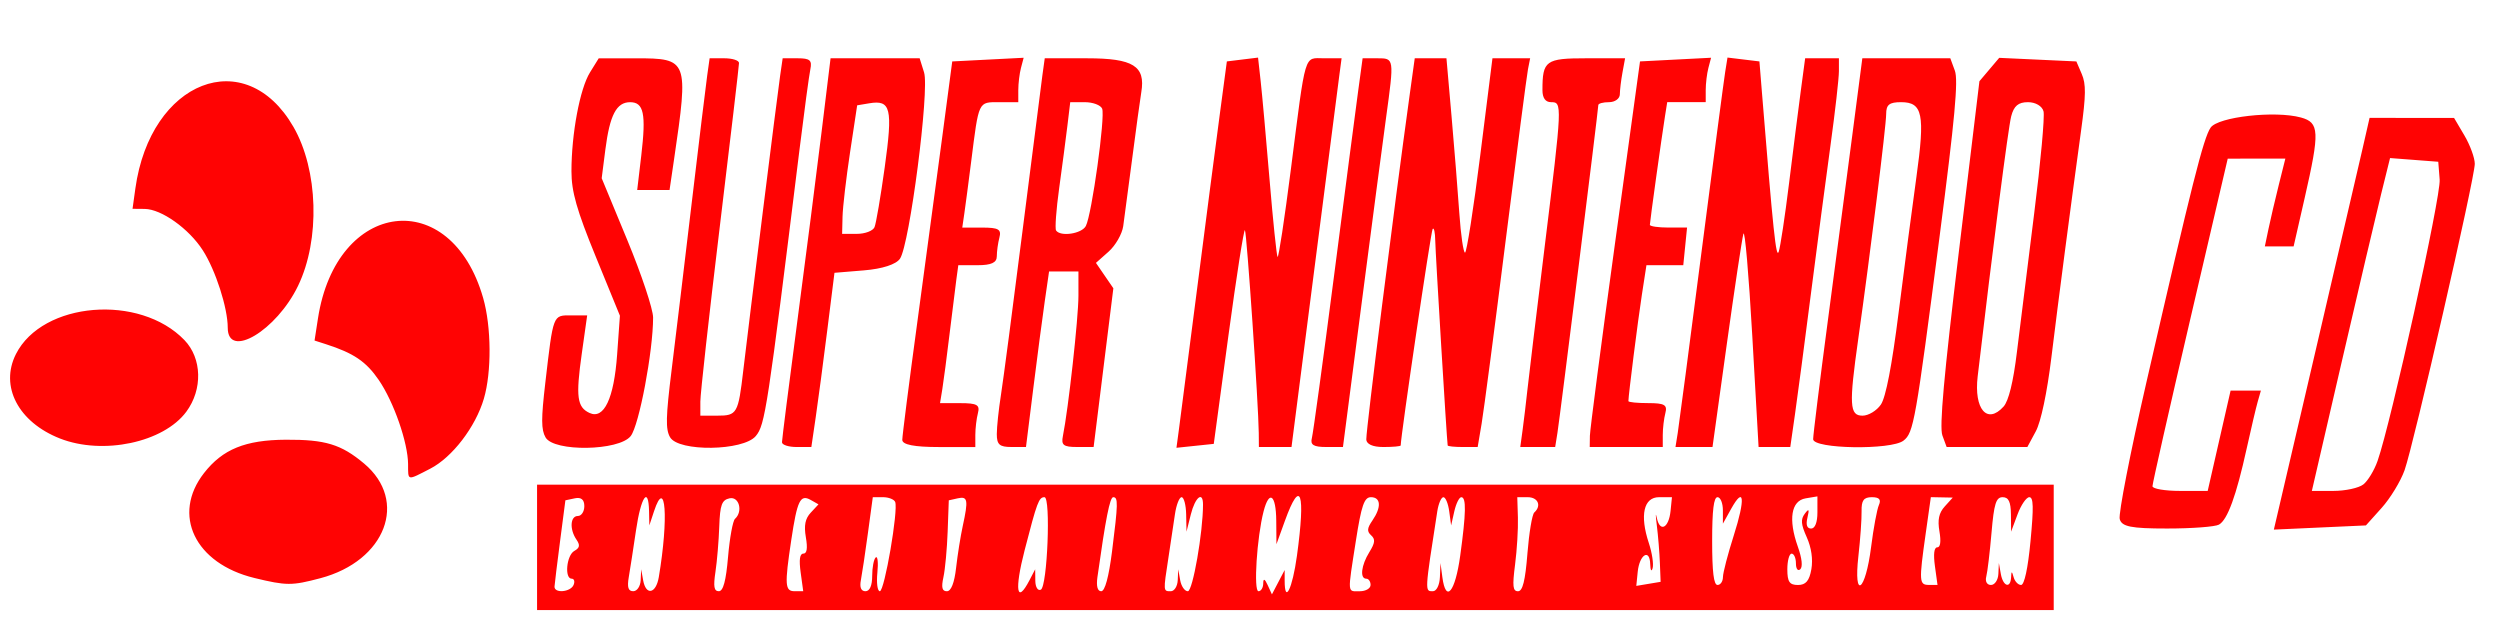 <svg height="27.5mm" viewBox="0 0 107 27.5" width="107mm" xmlns="http://www.w3.org/2000/svg"><path d="m97.14 230.601v-8.36h132.475 132.475v8.36 8.36h-132.475-132.475zm6.38 5.016c.255-.46.106-.836-.331-.836-1.291 0-.906-3.117.457-3.7.954-.408 1.043-.767.375-1.511-1.231-1.371-1.09-3.149.25-3.149.619 0 1.126-.591 1.126-1.312 0-.876-.55-1.223-1.654-1.045l-1.654.267-.927 5.434c-.51 2.989-.948 5.716-.973 6.061-.069.937 2.795.757 3.331-.209zm11.721-.627.087-1.463.343 1.463c.488 2.081 2.245 1.812 2.737-.418 1.739-7.889 1.205-13.493-.837-8.778l-.814 1.881-.051-1.881c-.092-3.41-1.412-1.96-2.27 2.493-.463 2.406-1.035 5.227-1.269 6.27-.311 1.382-.1 1.895.78 1.895.664 0 1.246-.658 1.294-1.463zm15.266-3.122c.283-2.522.828-4.801 1.212-5.065 1.425-.981.724-3.01-.946-2.739-1.359.221-1.672.871-1.802 3.744-.087 1.912-.387 4.639-.667 6.061-.389 1.97-.248 2.584.589 2.584.769 0 1.254-1.377 1.613-4.585zm12.681 2.077c-.306-1.702-.153-2.508.475-2.508.623 0 .765-.713.435-2.179-.355-1.577-.119-2.484.857-3.284l1.348-1.105-1.364-.589c-1.815-.783-2.35.058-3.389 5.34-1.187 6.033-1.116 6.833.606 6.833h1.482zm12.497.468c0-1.122.277-2.231.615-2.464.338-.233.469.685.29 2.04-.179 1.355.016 2.464.432 2.464.816 0 3.258-10.862 2.678-11.908-.193-.347-1.151-.631-2.129-.631h-1.779l-.855 4.807c-.47 2.644-1.024 5.465-1.23 6.27-.243.948.039 1.463.802 1.463.747 0 1.176-.745 1.176-2.041zm14.66-1.094c.257-1.724.779-4.226 1.16-5.559.998-3.491.879-3.994-.873-3.695l-1.565.267-.199 4.18c-.109 2.299-.441 5.026-.737 6.061-.397 1.389-.239 1.881.605 1.881.737 0 1.308-1.113 1.61-3.135zm12.817 1.672.997-1.463.024 1.533c.013.846.444 1.378.962 1.187 1.147-.422 1.765-12.333.64-12.333-.984 0-1.294.632-3.465 7.056-1.806 5.343-1.395 7.302.842 4.02zm14.425-3.858c1.058-6.395 1.081-7.218.205-7.218-.584 0-1.316 2.826-2.759 10.658-.223 1.21.013 1.881.664 1.881.649 0 1.325-1.904 1.891-5.321zm11.475 3.858.087-1.463.343 1.463c.189.805.79 1.463 1.337 1.463.853 0 2.649-7.841 2.649-11.563 0-1.834-1.375-.981-2.13 1.322l-.754 2.299-.06-2.299c-.033-1.264-.391-2.299-.796-2.299-.405 0-.931 1.035-1.169 2.299-.238 1.264-.751 3.876-1.14 5.804-.906 4.488-.91 4.437.419 4.437.619 0 1.165-.658 1.213-1.463zm14.936.418c.008-.701.259-.632.765.209l.753 1.254 1.112-1.623 1.112-1.623v1.414c0 3.187 1.351 1.096 2.148-3.323 1.525-8.456.636-10.434-2.097-4.667l-1.486 3.135-.033-3.135c-.037-3.482-1.225-4.156-2.21-1.254-1.176 3.462-1.78 10.658-.896 10.658.452 0 .826-.471.832-1.045zm18.753.209c0-.46-.338-.836-.751-.836-1.159 0-.89-1.787.533-3.538 1.008-1.241 1.077-1.722.32-2.243-.763-.525-.718-.938.218-1.979 1.599-1.78 1.488-3.107-.26-3.107-1.169 0-1.665 1.097-2.627 5.808-1.479 7.24-1.531 6.732.69 6.732 1.032 0 1.876-.377 1.876-.836zm12.111-1.045.102-1.881.325 1.881c.607 3.509 2.242 2.011 3.12-2.856 1.026-5.692 1.078-7.802.191-7.802-.365 0-.914.846-1.221 1.881l-.558 1.881-.332-1.881c-.183-1.035-.64-1.881-1.016-1.881-.376 0-.857.846-1.068 1.881-2.209 10.834-2.196 10.658-.771 10.658.637 0 1.17-.817 1.228-1.881zm15.285-3.136c.288-2.759.827-5.227 1.2-5.483 1.303-.897.66-2.039-1.146-2.039h-1.823l.108 2.717c.06 1.494-.163 4.316-.495 6.27-.49 2.89-.394 3.553.516 3.553.808 0 1.263-1.391 1.641-5.017zm23.144 1.255c-.069-1.379-.309-3.636-.536-5.016-.227-1.379-.227-1.829 0-.999.539 1.979 2.096 1.365 2.402-.948l.24-1.815h-2.252c-2.693 0-3.396 2.408-1.786 6.117.562 1.296.86 2.8.661 3.344-.199.543-.388.299-.421-.544-.082-2.122-1.88-1.271-2.183 1.033l-.247 1.877 2.124-.271 2.124-.271zm11.014 1.881c.003-.575.856-3.075 1.892-5.555 2.052-4.909 1.82-6.684-.463-3.548l-1.437 1.973v-1.765c0-.971-.422-1.765-.938-1.765-.661 0-.938 1.728-.938 5.852s.277 5.852.938 5.852c.516 0 .942-.471.945-1.045zm15.448-1.051c.3-1.332.006-2.888-.806-4.269-1.011-1.719-1.084-2.373-.348-3.129.72-.739.826-.624.469.508-.304.963-.086 1.463.64 1.463.683 0 1.102-.816 1.102-2.145v-2.145l-2.064.264c-2.529.324-3.051 2.792-1.362 6.43.734 1.581.891 2.708.421 3.032-.411.283-.748-.073-.748-.788 0-.717-.338-1.303-.751-1.303s-.751.94-.751 2.09c0 1.668.376 2.09 1.862 2.09 1.362 0 1.989-.563 2.334-2.096zm10.439-2.986c.413-2.492 1.024-5.002 1.358-5.577.428-.736.063-1.045-1.234-1.045-1.424 0-1.83.426-1.791 1.881.027 1.035-.222 3.716-.554 5.958-.881 5.939 1.228 4.783 2.221-1.218zm11.146 2.574c-.29-1.617-.145-2.508.408-2.508.546 0 .684-.777.378-2.133-.348-1.542-.091-2.46.924-3.317l1.405-1.185-1.914-.029-1.914-.029-.901 4.857c-1.191 6.421-1.155 6.846.582 6.846h1.482zm11.083 1.045.087-1.463.343 1.463c.393 1.677 1.705 1.983 1.794.418.047-.836.135-.836.438 0 .208.575.795 1.045 1.303 1.045.575 0 1.199-2.211 1.651-5.852.565-4.557.519-5.852-.213-5.852-.516 0-1.443 1.035-2.059 2.299l-1.12 2.299-.03-2.299c-.021-1.683-.409-2.299-1.445-2.299-1.157 0-1.511.863-1.945 4.729-.292 2.601-.705 5.234-.917 5.852-.225.653.118 1.123.819 1.123.663 0 1.245-.658 1.293-1.463zm-304.664.53c-10.395-1.927-14.482-8.43-8.794-13.993 3.249-3.177 7.217-4.41 14.293-4.441 6.895-.029 9.665.614 13.668 3.177 7.769 4.976 3.77 12.982-7.636 15.288-5.002 1.011-5.917 1.009-11.531-.029zm325.861-7.856c-.24-.696 1.852-8.878 4.649-18.182 7.982-26.556 9.984-32.617 11.229-34.005 1.294-1.441 11.261-2.297 15.77-1.355 3.246.678 3.319 1.852.671 10.707l-1.938 6.482h-2.513-2.513l.628-2.299c.345-1.264 1.151-3.898 1.791-5.852l1.163-3.553-5.033.001-5.033.001-6.58 21.525c-3.619 11.839-6.574 21.807-6.567 22.152.006.345 2.18.627 4.829.627h4.817l2-6.688 2-6.688h2.646 2.646l-.549 1.463c-.302.805-1.172 3.622-1.934 6.261-1.817 6.3-3.349 9.509-4.842 10.147-.668.286-4.744.519-9.058.519-6.309 0-7.928-.248-8.279-1.265zm34.041-21.862c3.912-12.798 7.674-25.15 8.361-27.449l1.249-4.18 7.383.006 7.382.006 1.807 2.34c.994 1.287 1.807 2.986 1.807 3.777 0 1.891-10.662 37.402-12.266 40.851-.684 1.47-2.482 3.728-3.997 5.016l-2.754 2.342-8.042.28-8.042.28zm8.516 17.25c.794-.473 1.914-1.884 2.489-3.135 2.364-5.145 11.079-35.277 10.849-37.512l-.245-2.38-4.211-.247-4.211-.247-1.572 4.845c-.864 2.665-3.938 12.651-6.83 22.191l-5.258 17.345h3.772c2.075 0 4.422-.388 5.216-.861zm-341.566-2.692c-.026-2.89-2.499-8.316-5.124-11.239-2.208-2.459-4.381-3.583-9.231-4.772l-1.986-.487.597-2.951c3.215-15.875 23.216-17.759 28.858-2.719 1.44 3.839 1.496 9.859.125 13.418-1.456 3.779-5.518 7.824-9.381 9.342-4.089 1.607-3.84 1.645-3.86-.591zm-60.825-3.44c-7.279-2.186-10.535-6.964-7.675-11.262 4.647-6.986 21.614-8.053 29.433-1.851 3.065 2.431 3.206 6.57.325 9.545-3.978 4.108-14.58 5.821-22.083 3.568zm84.837-.144c-.771-1.034-.777-2.463-.035-7.315 1.401-9.158 1.3-8.955 4.485-8.955h2.824l-.944 5.105c-1.064 5.751-.827 7.137 1.356 7.908 2.524.892 4.27-1.927 4.819-7.781l.487-5.186-4.233-7.9c-3.317-6.191-4.233-8.648-4.233-11.356 0-5.007 1.475-11.015 3.237-13.183l1.528-1.881h6.532c9.066 0 9.178.225 6.642 13.395l-.801 4.16h-2.826-2.826l.713-4.609c.859-5.556.436-7.094-1.951-7.094-2.386 0-3.552 1.706-4.328 6.332l-.638 3.807 4.49 8.278c2.469 4.553 4.49 9.185 4.49 10.294 0 4.502-2.446 14.382-3.912 15.805-2.055 1.993-13.421 2.129-14.875.178zm21.752-.022c-.798-1.072-.75-2.673.274-8.987.685-4.225 2.268-14.266 3.518-22.312 1.25-8.046 2.463-15.664 2.696-16.928l.423-2.299h2.567c1.412 0 2.567.282 2.567.627-0.0.345-1.52 10.22-3.377 21.944-1.857 11.724-3.377 22.163-3.377 23.198l-0 1.881h2.958c3.464 0 3.661-.261 4.545-6.049.988-6.468 5.929-36.624 6.439-39.302l.438-2.299h2.618c2.145 0 2.546.264 2.219 1.463-.22.805-1.069 5.601-1.887 10.658-5.631 34.797-6.023 36.76-7.643 38.245-2.187 2.004-13.512 2.124-14.977.159zm19.552.669c0-.35 1.203-7.591 2.673-16.092 1.47-8.501 3.38-19.877 4.243-25.279l1.57-9.822h7.782 7.782l.773 1.889c.966 2.36-2.526 22.957-4.21 24.832-.685.762-3.066 1.352-6.274 1.554l-5.171.326-1.255 7.643c-.69 4.204-1.599 9.43-2.019 11.614l-.764 3.971h-2.565c-1.411 0-2.565-.286-2.565-.635zm16.166-28.675c.271-.489 1.072-4.075 1.78-7.969 1.436-7.897 1.077-9.032-2.702-8.549l-2.109.27-1.242 6.27c-.683 3.448-1.274 7.304-1.313 8.569l-.072 2.299h2.583c1.42 0 2.804-.4 3.075-.888zm4.85 28.356c0-.525 1.18-7.578 2.623-15.674 1.443-8.096 3.406-19.234 4.364-24.751l1.741-10.031 6.237-.245 6.237-.245-.468 1.358c-.257.747-.468 2.079-.468 2.961v1.604h-3.327c-3.701 0-3.549-.246-4.907 7.942-.457 2.759-.994 5.862-1.192 6.897l-.36 1.881h3.472c2.858 0 3.392.234 3.017 1.322-.251.727-.456 1.856-.456 2.508 0 .847-.96 1.186-3.363 1.186h-3.363l-.338 1.881c-.186 1.034-.723 4.326-1.194 7.315-.471 2.989-1.037 6.28-1.258 7.315l-.403 1.881h3.539c2.919 0 3.459.232 3.084 1.322-.251.728-.456 2.044-.456 2.926v1.604h-6.38c-4.281 0-6.38-.314-6.38-.954zm16.512-.765c0-.946.326-3.297.725-5.225.399-1.928 2.096-11.781 3.772-21.896s3.234-19.425 3.462-20.69l.416-2.299h7.392c8.062 0 10.233 1.033 9.477 4.509-.21.968-.927 4.958-1.592 8.866-.665 3.908-1.371 7.964-1.568 9.012-.197 1.049-1.35 2.578-2.562 3.399l-2.203 1.492 1.521 1.694 1.521 1.694-1.724 10.581-1.724 10.581h-2.878c-2.389 0-2.812-.249-2.49-1.463.948-3.572 2.715-15.738 2.715-18.692v-3.252h-2.565-2.565l-.753 3.971c-.414 2.184-1.321 7.45-2.017 11.703l-1.264 7.733h-2.549c-2.072 0-2.549-.322-2.549-1.72zm15.554-27.748c1.032-1.486 3.423-14.616 2.849-15.649-.263-.473-1.625-.861-3.026-.861h-2.549l-.494 3.135c-.272 1.724-.919 5.472-1.438 8.329-.519 2.857-.762 5.396-.541 5.643.776.864 4.479.439 5.198-.597zm16.245 27.22c.228-1.293 1.65-9.686 3.159-18.652 1.509-8.966 3.304-19.499 3.988-23.407l1.244-7.106 2.724-.255 2.724-.254.463 3.18c.255 1.749.953 7.652 1.551 13.117.598 5.465 1.227 10.091 1.396 10.28.17.189 1.21-5.035 2.313-11.608 2.683-16 2.244-14.878 5.825-14.878h3.046l-.4 2.299c-.22 1.264-2.189 12.926-4.375 25.915l-3.975 23.616h-2.849-2.849l-.022-1.881c-.045-3.724-2.096-26.672-2.416-27.028-.18-.2-1.478 6.128-2.885 14.063l-2.558 14.428-3.26.261-3.26.261zm23.241 1.06c.225-.653 1.959-10.339 3.854-21.526 1.895-11.187 3.797-22.314 4.228-24.728l.783-4.389h2.574c2.96 0 2.954-.029 1.52 7.942-.579 3.218-2.51 14.41-4.29 24.87l-3.238 19.018h-2.92c-2.213 0-2.821-.287-2.511-1.187zm9.51.142c.002-1.544 4.802-30.635 7.588-45.978l.873-4.807h2.77 2.77l.89 7.733c.49 4.253 1.103 10.084 1.363 12.957.26 2.874.706 5.225.992 5.225.286 0 1.481-5.831 2.656-12.957l2.136-12.957h3.292 3.292l-.378 1.463c-.208.805-1.957 11.055-3.888 22.78-1.93 11.724-3.823 22.727-4.205 24.452l-.695 3.135h-2.598c-1.429 0-2.618-.094-2.642-.209-.16-.769-2.141-25.686-2.171-27.308-.02-1.111-.227-1.809-.458-1.551-.307.342-5.533 27.384-5.577 28.859-.004.115-1.357.209-3.009.209-1.902 0-3.002-.383-3.001-1.045zm27.309-1.254c.225-1.264.594-3.615.82-5.225.226-1.609 1.588-10.234 3.028-19.165 3.083-19.125 3.092-19.289 1.116-19.289-.979 0-1.501-.557-1.501-1.604 0-3.938.56-4.248 7.674-4.248h6.762l-.453 1.881c-.249 1.035-.457 2.351-.463 2.926-.006.575-.855 1.045-1.887 1.045-1.032 0-1.876.174-1.876.388 0 .606-6.695 41.599-7.139 43.709l-.395 1.881h-3.048-3.048zm11.747.836c.016-.805 1.992-12.372 4.394-25.706l4.366-24.243 6.207-.245 6.207-.245-.468 1.358c-.257.747-.468 2.079-.468 2.961v1.604h-3.363-3.363l-.392 1.881c-.6 2.879-2.639 14.064-2.639 14.475 0 .2 1.461.363 3.248.363h3.248l-.33 2.508-.33 2.508h-3.218-3.217l-.803 3.971c-.697 3.444-2.349 13.4-2.349 14.156 0 .146 1.556.264 3.458.264 2.845 0 3.377.235 3.002 1.322-.251.727-.456 2.044-.456 2.926v1.604h-6.38-6.38l.028-1.463zm15.351-.418c.217-1.035 2.079-11.85 4.137-24.034 2.058-12.184 3.924-23.021 4.148-24.082l.406-1.93 2.789.258 2.789.258.443 4.18c1.96 18.484 2.472 22.193 2.925 21.199.284-.625 1.094-4.71 1.799-9.077.705-4.368 1.628-9.916 2.051-12.33l.77-4.389h2.949 2.949v1.72c0 .946-.657 5.366-1.46 9.822-.803 4.456-2.343 13.369-3.423 19.806-1.079 6.437-2.333 13.678-2.787 16.092l-.825 4.389h-2.769-2.769l-1.102-14.838c-.606-8.161-1.304-14.274-1.551-13.584-.247.69-1.562 7.367-2.923 14.838l-2.474 13.584h-3.233-3.233zm23.654.836c.003-.575 1.147-7.628 2.547-15.674 1.4-8.046 3.333-19.237 4.295-24.87l1.75-10.24h7.685 7.685l.799 1.662c.611 1.272-.012 6.425-2.647 21.944-4.238 24.944-4.555 26.315-6.331 27.373-2.151 1.282-15.786 1.114-15.784-.194zm11.827-4.607c.87-.969 1.934-5.183 3.114-12.33.986-5.972 2.376-14.056 3.089-17.964 1.537-8.424 1.109-10.031-2.673-10.031-2.049 0-2.601.335-2.601 1.578 0 1.574-2.748 18.468-4.88 30.003-1.63 8.818-1.527 10.217.752 10.217 1.032 0 2.471-.662 3.198-1.472zm10.747 4.103c-.537-1.118.259-7.894 2.864-24.385l3.608-22.837 1.729-1.559 1.729-1.559 6.738.239 6.738.239.941 1.672c.759 1.349.738 2.803-.111 7.524-1.899 10.562-3.936 22.439-5.196 30.3-.75 4.679-1.823 8.555-2.717 9.822l-1.478 2.093h-7.05-7.05zm10.687-3.837c.888-.749 1.705-3.296 2.338-7.288.536-3.375 1.894-11.701 3.019-18.502 1.125-6.801 1.857-12.914 1.626-13.584-.241-.699-1.397-1.218-2.714-1.218-1.689 0-2.462.496-2.933 1.881-.515 1.515-3.179 17.296-5.856 34.685-.673 4.371 1.654 6.445 4.519 4.027zm-310.222-10.522c0-2.638-2.123-7.667-4.356-10.319-2.429-2.886-7.227-5.494-10.152-5.519l-2.124-.015.496-2.717c2.625-14.386 19.217-19.319 27.611-8.209 4.341 5.746 4.698 15.034.814 21.188-3.768 5.972-12.289 9.85-12.289 5.594z" fill="#f00" fill-opacity=".988" stroke-width=".792" transform="matrix(.245 0 0 .321 -.813 -50.597)"/></svg>